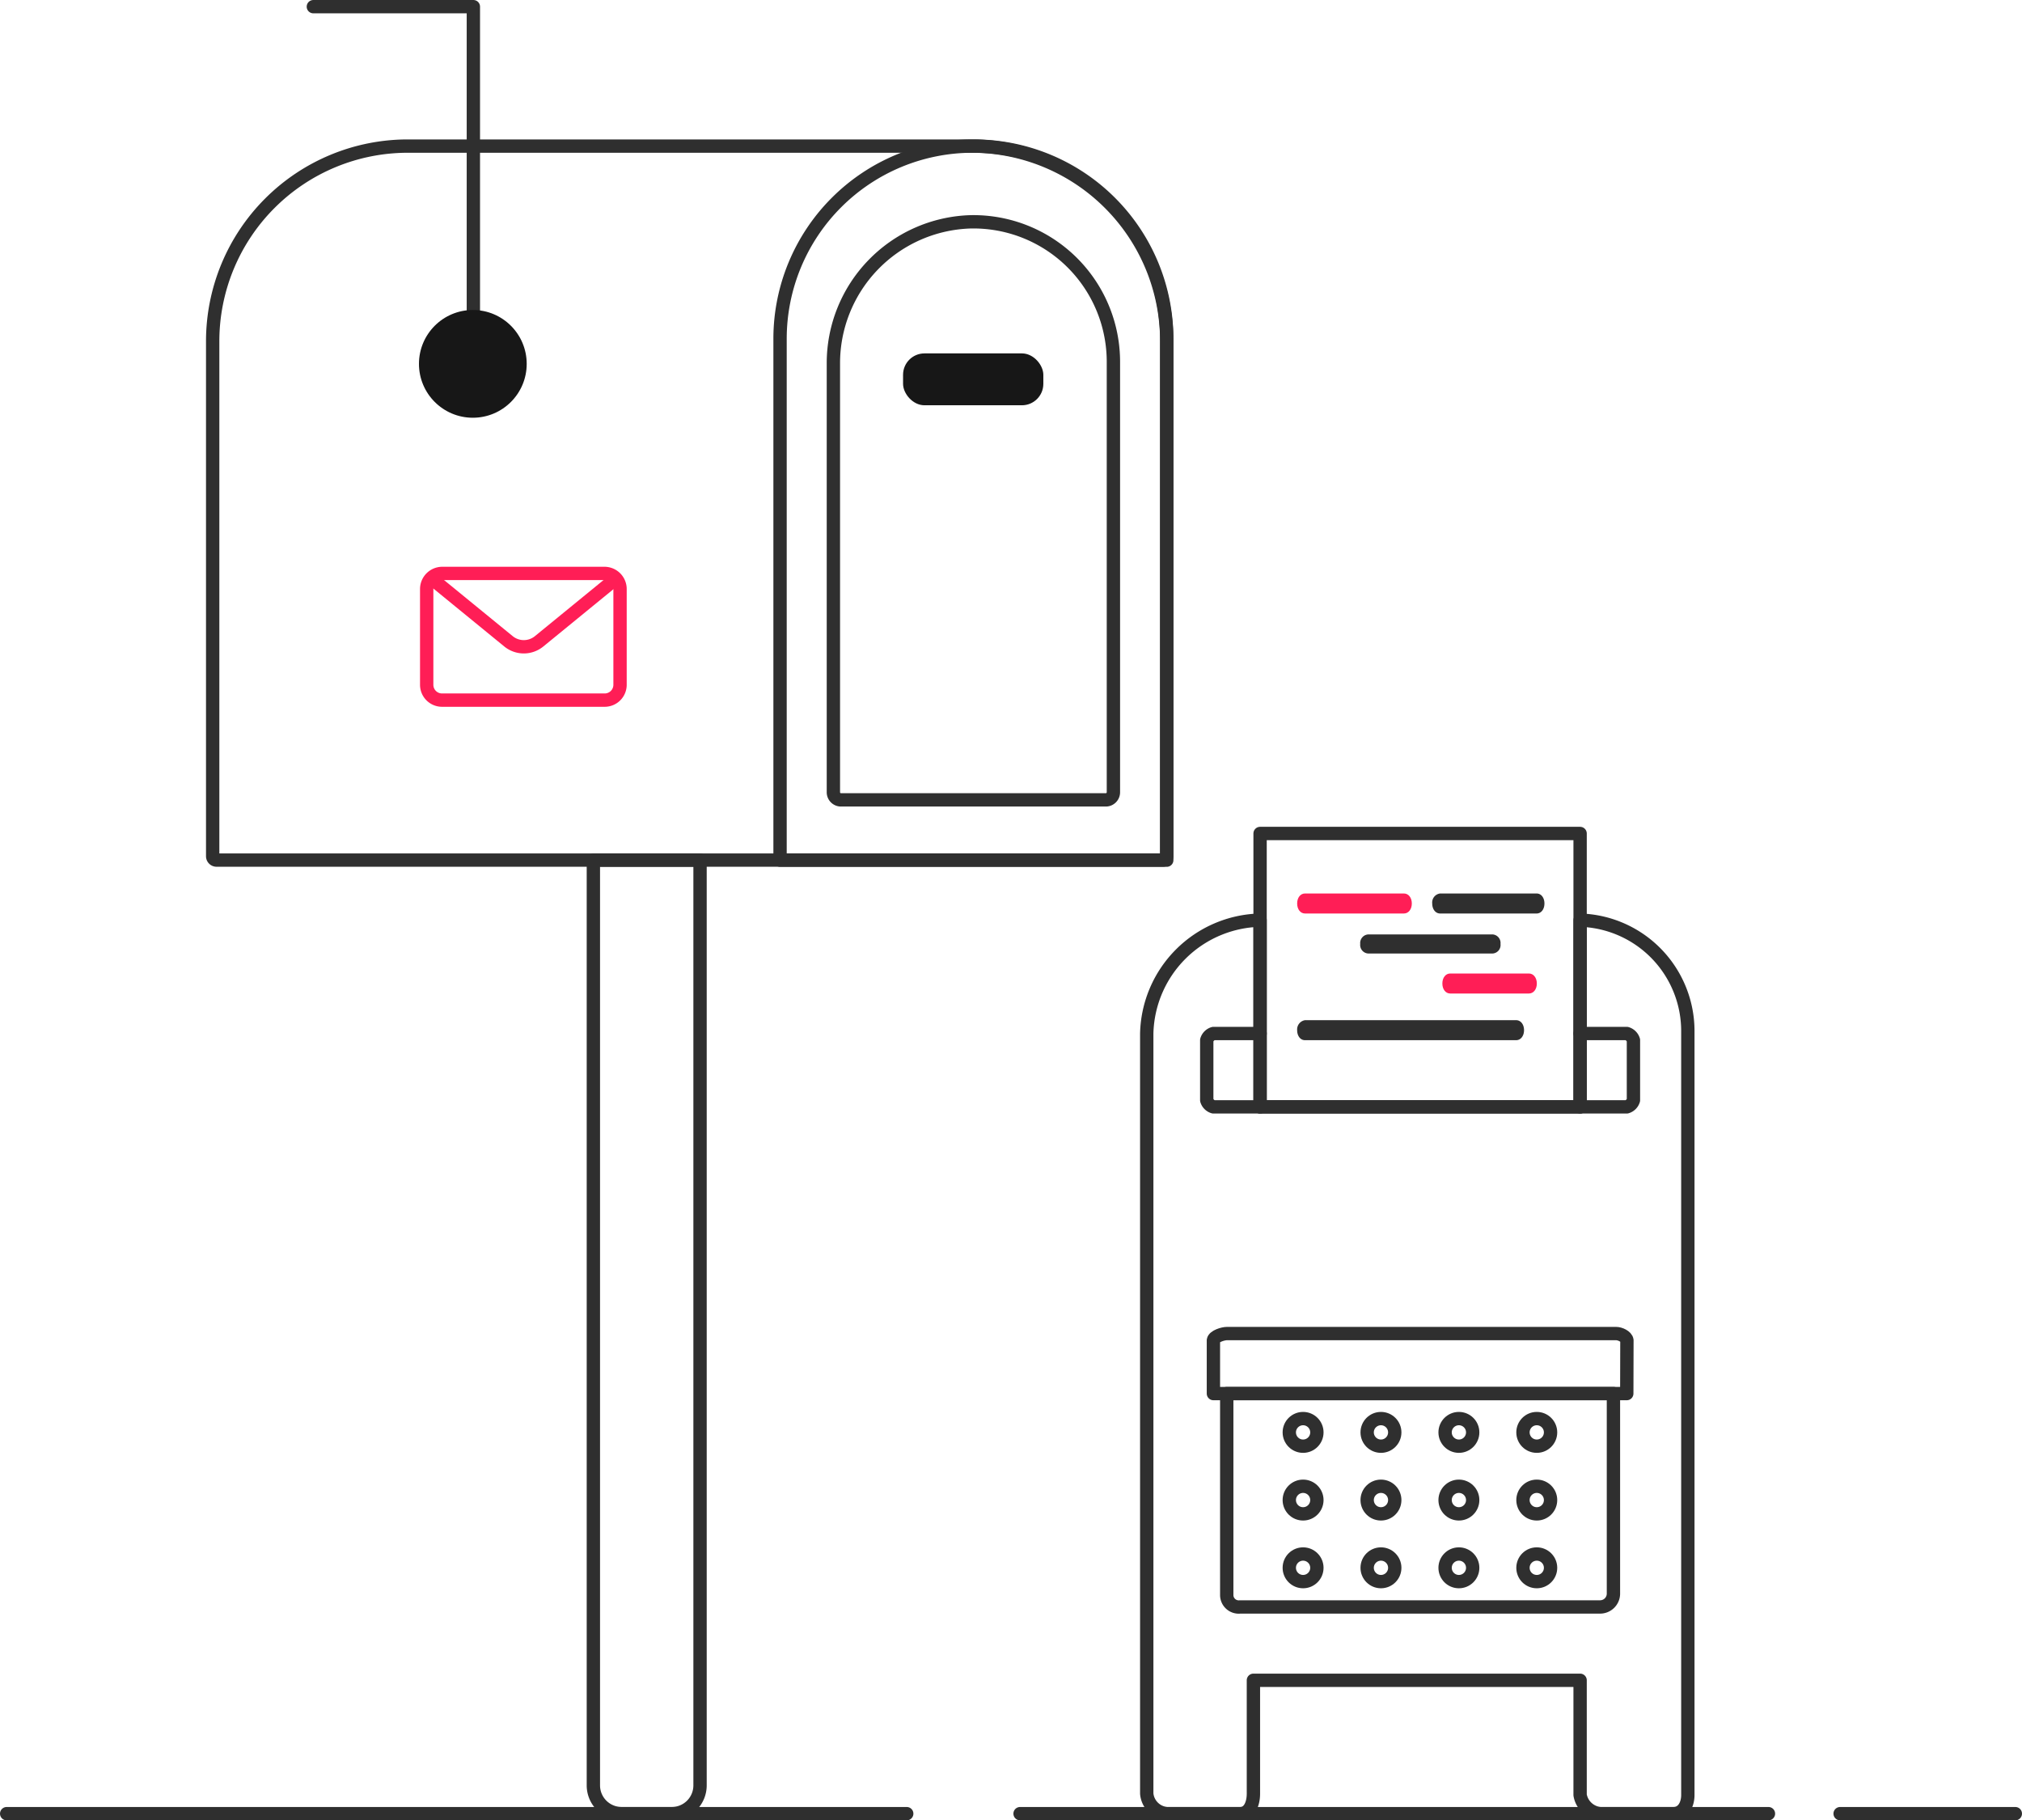 <svg xmlns="http://www.w3.org/2000/svg" viewBox="0 0 303.28 273"><defs><style>.cls-1,.cls-3,.cls-4{fill:none;stroke-linecap:round;stroke-width:2px;}.cls-1,.cls-4{stroke:#2f2f2f;}.cls-1,.cls-3{stroke-linejoin:round;}.cls-2{fill:#171717;}.cls-3{stroke:#ff1e56;}.cls-4{stroke-miterlimit:10;}.cls-5{fill:#ff1e56;}.cls-6{fill:#2f2f2f;}</style></defs><title>mail-smal</title><g id="Warstwa_2" data-name="Warstwa 2"><g id="Layer_3" data-name="Layer 3"><rect class="cls-1" x="189" y="125" width="48" height="41"/><path class="cls-1" d="M189,166h-7a1.48,1.48,0,0,1-1-1v-9a1.48,1.48,0,0,1,1-1h7"/><path class="cls-1" d="M237,155h7a1.48,1.48,0,0,1,1,1v9a1.48,1.48,0,0,1-1,1h-7"/><path class="cls-1" d="M237,138v28H189V138a17.41,17.41,0,0,0-17,17V269a3.31,3.31,0,0,0,3,3h11c1.45,0,2-1.55,2-3V252h49l0,17.2a3.38,3.38,0,0,0,3,2.8h11c1.45,0,2.16-1.36,2.16-2.8V154.65A16.64,16.64,0,0,0,237,138Zm3,103H186a1.8,1.8,0,0,1-2-1.72V209h58v30A2,2,0,0,1,240,241Z"/><path class="cls-1" d="M244,209H182v-8c.09-.59,1.44-1,2-1h58.43c.53,0,1.5.41,1.59,1Z"/><circle class="cls-1" cx="230.5" cy="214.82" r="2.07"/><circle class="cls-1" cx="218.82" cy="214.82" r="2.07"/><circle class="cls-1" cx="207.13" cy="214.82" r="2.07"/><circle class="cls-1" cx="195.45" cy="214.82" r="2.07"/><circle class="cls-1" cx="230.5" cy="224.97" r="2.07"/><circle class="cls-1" cx="218.82" cy="224.97" r="2.07"/><circle class="cls-1" cx="207.13" cy="224.97" r="2.07"/><circle class="cls-1" cx="195.45" cy="224.97" r="2.07"/><circle class="cls-1" cx="230.5" cy="235.13" r="2.07"/><circle class="cls-1" cx="218.82" cy="235.13" r="2.07"/><circle class="cls-1" cx="207.13" cy="235.13" r="2.07"/><circle class="cls-1" cx="195.45" cy="235.13" r="2.07"/><path class="cls-1" d="M89,129h16a0,0,0,0,1,0,0V267.76a4.24,4.24,0,0,1-4.24,4.24H93.24A4.24,4.24,0,0,1,89,267.76V129A0,0,0,0,1,89,129Z"/><path class="cls-1" d="M61.16,21.91h84.57A29.27,29.27,0,0,1,175,51.17v77.24a.58.58,0,0,1-.58.58H32.48a.58.58,0,0,1-.58-.58V51.17A29.27,29.27,0,0,1,61.16,21.91Z"/><path class="cls-1" d="M145.9,21.91h.2A28.9,28.9,0,0,1,175,50.81V129a0,0,0,0,1,0,0H117a0,0,0,0,1,0,0V50.81a28.9,28.9,0,0,1,28.9-28.9Z"/><path class="cls-1" d="M125,118.82V54.58a21.21,21.21,0,0,1,20.49-21.31A21,21,0,0,1,167,54.18v64.64a1.14,1.14,0,0,1-1.14,1.14H126.14A1.14,1.14,0,0,1,125,118.82Z"/><polyline class="cls-1" points="47 1 71 1 71 54.57"/><rect class="cls-2" x="135.45" y="53" width="21.04" height="7.78" rx="3.21"/><path class="cls-3" d="M66.34,86H90.66A2.34,2.34,0,0,1,93,88.34V102.7a2.3,2.3,0,0,1-2.3,2.3H66.3a2.3,2.3,0,0,1-2.3-2.3V88.34A2.34,2.34,0,0,1,66.34,86Z"/><path class="cls-3" d="M64.91,86.9l11.37,9.29a3.63,3.63,0,0,0,4.57,0L92.22,86.9"/><circle class="cls-2" cx="70.92" cy="54.57" r="8.08"/><line class="cls-4" x1="153" y1="272" x2="265.25" y2="272"/><line class="cls-4" x1="1" y1="272" x2="136" y2="272"/><line class="cls-4" x1="276" y1="272" x2="302.28" y2="272"/><path class="cls-5" d="M210.58,134H195.73c-.68,0-1.17.63-1.17,1.5h0c0,.87.49,1.5,1.17,1.5h14.85c.68,0,1.18-.63,1.18-1.5h0C211.76,134.63,211.26,134,210.58,134Z"/><path class="cls-6" d="M216,134h14.48c.68,0,1.17.63,1.17,1.5h0c0,.87-.49,1.5-1.17,1.5H216c-.68,0-1.18-.63-1.18-1.5h0A1.36,1.36,0,0,1,216,134Z"/><path class="cls-6" d="M205.2,140.14h18.69a1.28,1.28,0,0,1,1.17,1.43h0a1.27,1.27,0,0,1-1.17,1.43H205.2a1.28,1.28,0,0,1-1.18-1.43h0A1.29,1.29,0,0,1,205.2,140.14Z"/><path class="cls-5" d="M229.33,146H217.51c-.68,0-1.17.63-1.17,1.5h0c0,.87.49,1.5,1.17,1.5h11.82c.68,0,1.18-.63,1.18-1.5h0C230.51,146.63,230,146,229.33,146Z"/><path class="cls-6" d="M195.73,153h31.68c.68,0,1.18.63,1.18,1.5h0c0,.87-.5,1.5-1.18,1.5H195.73c-.68,0-1.17-.63-1.17-1.5h0A1.41,1.41,0,0,1,195.73,153Z"/></g></g></svg>